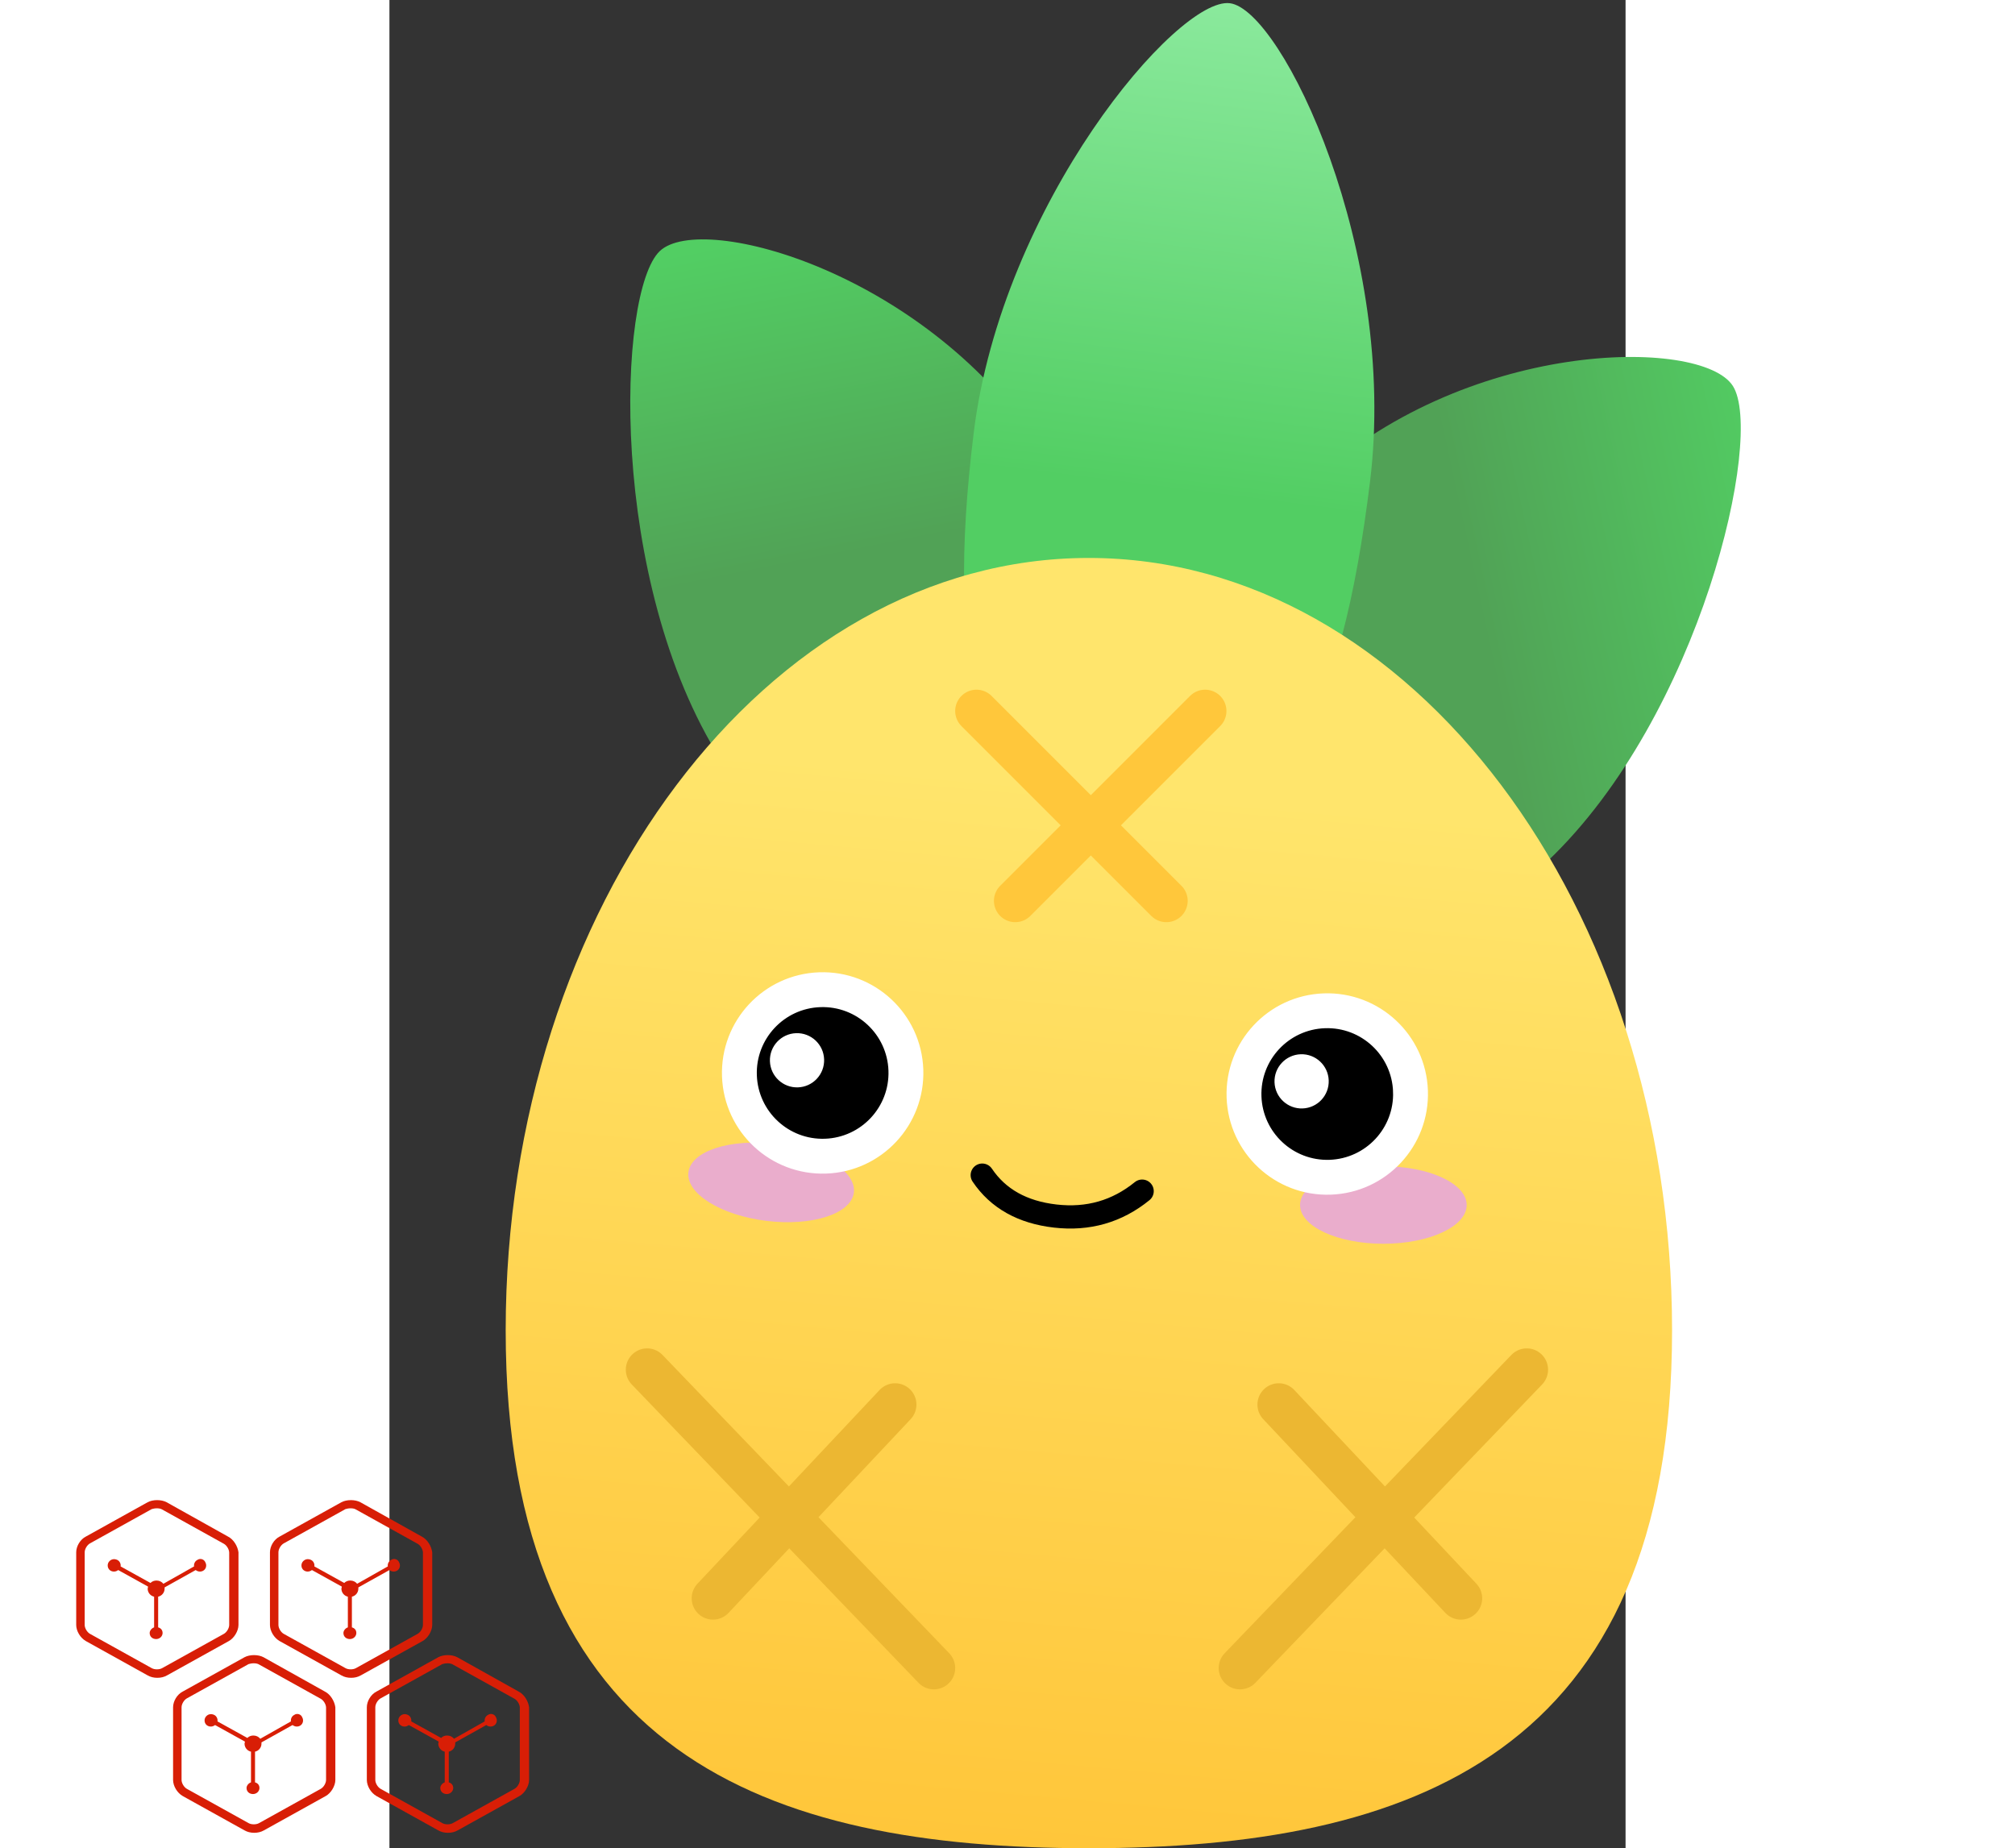 <svg height="477" viewBox="0 0 319 477" width="520" xmlns="http://www.w3.org/2000/svg" xmlns:xlink="http://www.w3.org/1999/xlink">
    <rect x="0" y="0" width="319" height="477" fill="#333333" stroke="none"/>
    <g transform="translate(30, 0)">
        <linearGradient id="a">
            <stop offset="0" stop-color="#52ce63"/>
            <stop offset="1" stop-color="#51a256"/>
        </linearGradient>
        <linearGradient id="b" x1="55.342%" x2="42.817%" xlink:href="#a" y1="0%" y2="42.863%"/>
        <linearGradient id="c" x1="55.349%" x2="42.808%" xlink:href="#a" y1="0%" y2="42.863%"/>
        <linearGradient id="d" x1="50%" x2="50%" y1="0%" y2="58.811%">
            <stop offset="0" stop-color="#8ae99c"/>
            <stop offset="1" stop-color="#52ce63"/>
        </linearGradient>
        <linearGradient id="e" x1="51.378%" x2="44.585%" y1="17.473%" y2="100%">
            <stop offset="0" stop-color="#ffe56c"/>
            <stop offset="1" stop-color="#ffc63a"/>
        </linearGradient>
        <g fill="none" fill-rule="evenodd" transform="translate(-34 -24)">
            <g transform="matrix(.993 .122 -.122 .993 33.922 .977)">
                <path d="m103.951 258.274c44.362-4.361 60.015-40.391 65.353-94.699s-30.932-103.451-46.02-101.968c-15.088 1.483-63.039 58.905-68.377 113.213-5.339 54.308 4.683 87.815 49.044 83.454z" fill="url(#b)" transform="matrix(.707 -.707 .707 .707 -80.496 125.893)"/>
                <path d="m275.877 258.274c44.362 4.361 53.167-29.265 47.829-83.573-5.339-54.308-52.073-111.611-67.161-113.094-15.088-1.483-52.575 47.54-47.236 101.848s22.207 90.458 66.569 94.819z" fill="url(#c)" transform="matrix(.707 .707 -.707 .707 191.403 -141.862)"/>
                <path d="m188.37 216.876c39.942 0 50.953-38.252 50.953-97.899 0-59.647-37.368-118.101-50.953-118.101s-52.047 58.455-52.047 118.101c0 59.647 12.106 97.899 52.047 97.899z" fill="url(#d)"/>
            </g>
            <path d="m184.473 501c83.119 0 150.527-24.145 150.527-133.645s-67.408-199.355-150.527-199.355c-83.119 0-150.473 89.855-150.473 199.355s67.355 133.645 150.473 133.645z" fill="url(#e)"/>
            <ellipse cx="260.5" cy="335" fill="#eaadcc" rx="21.5" ry="10"/><ellipse cx="102.5" cy="329" fill="#eaadcc" rx="21.5" ry="10" transform="matrix(.993 .122 -.122 .993 40.859 -10.039)"/>
            <g transform="matrix(-.999 .035 .035 .999 269.285 271.028)">
                <path d="m73.105 58.273c6.737 4.913 14.313 6.664 22.728 5.253 8.415-1.411 14.505-5.254 18.272-11.528" stroke="#000" stroke-linecap="round" stroke-linejoin="round" stroke-width="6" transform="matrix(1 .017 -.017 1 1.026 -1.625)"/>
                <path d="m154.501 3c-5.938 0-11.313 2.406-15.204 6.297-3.891 3.891-6.297 9.265-6.297 15.203 0 5.938 2.406 11.313 6.297 15.203 3.891 3.891 9.266 6.297 15.204 6.297 5.937 0 11.312-2.406 15.202-6.297 3.89-3.891 6.296-9.266 6.296-15.203 0-5.937-2.406-11.312-6.297-15.203-3.89-3.891-9.265-6.297-15.202-6.297z" fill="#000" />
                <path d="m154 21c0-3.866 3.135-7 6.999-7 3.866 0 7.001 3.134 7.001 7s-3.134 7-7.001 7c-3.864-.001-6.999-3.134-6.999-7z" fill="#fff"/>
                <path d="m24.5 13c-5.938 0-11.312 2.406-15.203 6.297-3.891 3.891-6.297 9.265-6.297 15.203 0 5.938 2.406 11.313 6.297 15.204 3.891 3.891 9.266 6.297 15.203 6.297 5.937 0 11.312-2.406 15.203-6.297 3.891-3.891 6.297-9.266 6.297-15.203 0-5.937-2.406-11.312-6.297-15.202-3.891-3.891-9.266-6.297-15.203-6.297z" fill="#000" />
                <g fill="#fff">
                    <path d="m136 24.499c0 10.219 8.283 18.501 18.501 18.501 10.217 0 18.499-8.282 18.499-18.501 0-10.217-8.282-18.499-18.499-18.499-10.218 0-18.501 8.282-18.501 18.499zm-6 0c0-13.531 10.969-24.499 24.501-24.499 13.531 0 24.499 10.968 24.499 24.499 0 13.532-10.968 24.501-24.499 24.501-13.532 0-24.501-10.968-24.501-24.501z" fill-rule="nonzero" stroke="#fff" stroke-width="3"/>
                    <path d="m6 34.499c0 10.219 8.282 18.501 18.5 18.501 10.217 0 18.5-8.282 18.5-18.501 0-10.217-8.283-18.499-18.5-18.499-10.218 0-18.5 8.282-18.5 18.499zm-6 0c0-13.531 10.968-24.499 24.5-24.499 13.531 0 24.5 10.968 24.5 24.499 0 13.532-10.969 24.501-24.5 24.501-13.532 0-24.5-10.968-24.5-24.501z" fill-rule="nonzero" stroke="#fff" stroke-width="3"/>
                    <path d="m24 31c0-3.866 3.134-7 7-7s7 3.134 7 7-3.134 7-7 7-7-3.134-7-7z"/>
                </g>
            </g>
            <g stroke-linecap="round" stroke-width="11">
                <g stroke="#ecb732">
                    <path d="m70.5 377.5 74 77"/>
                    <path d="m134.5 386.5-47 50"/>
                </g>
                <g stroke="#ecb732" transform="matrix(-1 0 0 1 298 377)">
                    <path d="m.5.5 74 77"/>
                    <path d="m64.5 9.5-47 50"/>
                </g>
                <g stroke="#ffc73b" transform="matrix(0 1 -1 0 215 207)">
                    <path d="m.5.5 49 49"/>
                    <path d="m.5 10.5 49 49" transform="matrix(-1 0 0 1 50 0)"/>
                </g>
            </g>
        </g>
        <g transform="translate(-140, 385)">
            <svg t="1715763727984" 
                x="25" y="0"
                class="icon" viewBox="0 0 1024 1024" version="1.1" 
                xmlns="http://www.w3.org/2000/svg" 
                p-id="735" width="50" height="50">
                <path d="M887.467 236.8L563.2 55.467c-27.733-14.933-72.533-14.933-100.267 0L136.533 236.8C106.667 251.733 85.333 288 85.333 320v384c0 32 21.333 68.267 51.2 85.333l326.4 181.333c14.933 8.533 32 12.8 51.2 12.8s36.267-4.267 51.2-12.8L891.733 789.333c27.733-14.933 51.2-53.333 51.2-85.333V320c-4.267-32-25.6-68.267-55.467-83.2z m6.4 467.2c0 17.067-12.8 38.4-27.733 46.933l-326.4 181.333c-14.933 8.533-40.533 8.533-55.467 0L157.867 750.933c-14.933-8.533-27.733-29.867-27.733-46.933V320c0-17.067 12.8-38.4 27.733-46.933l326.4-181.333c6.4-2.133 17.067-4.267 27.733-4.267s21.333 2.133 27.733 6.4l326.4 181.333c14.933 8.533 27.733 29.867 27.733 46.933V704zM725.333 360.533c-12.8 6.4-19.2 21.333-17.067 34.133l-162.133 91.733c-8.533-10.667-21.333-17.067-36.267-17.067-12.8 0-23.467 4.267-32 12.8L320 394.667c2.133-12.8-4.267-27.733-17.067-34.133-17.067-8.533-36.267-4.267-46.933 12.8-8.533 14.933-4.267 36.267 12.8 44.8 12.8 6.4 27.733 4.267 38.4-4.267l157.867 87.467c0 4.267-2.133 8.533-2.133 10.667 0 21.333 14.933 38.4 34.133 42.667v162.133c-12.8 4.267-23.467 17.067-23.467 29.867 0 19.2 14.933 32 34.133 32 19.2 0 34.133-14.933 34.133-32 0-14.933-8.533-25.6-23.467-29.867V554.667c19.2-4.267 34.133-21.333 34.133-42.667v-6.4l164.267-91.733c10.667 8.533 25.6 10.667 38.4 4.267 17.067-8.533 21.333-29.867 12.8-44.8-6.4-17.067-27.733-23.467-42.667-12.8z" p-id="736" fill="#d81e06" />
            </svg>
            <svg t="1715763727984" 
                x="75" y="0"
                class="icon" viewBox="0 0 1024 1024" version="1.1" 
                xmlns="http://www.w3.org/2000/svg" 
                p-id="735" width="50" height="50">
                <path d="M887.467 236.8L563.2 55.467c-27.733-14.933-72.533-14.933-100.267 0L136.533 236.8C106.667 251.733 85.333 288 85.333 320v384c0 32 21.333 68.267 51.2 85.333l326.4 181.333c14.933 8.533 32 12.8 51.2 12.8s36.267-4.267 51.2-12.8L891.733 789.333c27.733-14.933 51.2-53.333 51.2-85.333V320c-4.267-32-25.6-68.267-55.467-83.2z m6.4 467.2c0 17.067-12.8 38.4-27.733 46.933l-326.4 181.333c-14.933 8.533-40.533 8.533-55.467 0L157.867 750.933c-14.933-8.533-27.733-29.867-27.733-46.933V320c0-17.067 12.8-38.4 27.733-46.933l326.4-181.333c6.4-2.133 17.067-4.267 27.733-4.267s21.333 2.133 27.733 6.4l326.4 181.333c14.933 8.533 27.733 29.867 27.733 46.933V704zM725.333 360.533c-12.8 6.4-19.2 21.333-17.067 34.133l-162.133 91.733c-8.533-10.667-21.333-17.067-36.267-17.067-12.8 0-23.467 4.267-32 12.8L320 394.667c2.133-12.8-4.267-27.733-17.067-34.133-17.067-8.533-36.267-4.267-46.933 12.8-8.533 14.933-4.267 36.267 12.8 44.8 12.8 6.4 27.733 4.267 38.4-4.267l157.867 87.467c0 4.267-2.133 8.533-2.133 10.667 0 21.333 14.933 38.4 34.133 42.667v162.133c-12.8 4.267-23.467 17.067-23.467 29.867 0 19.2 14.933 32 34.133 32 19.2 0 34.133-14.933 34.133-32 0-14.933-8.533-25.6-23.467-29.867V554.667c19.2-4.267 34.133-21.333 34.133-42.667v-6.4l164.267-91.733c10.667 8.533 25.6 10.667 38.4 4.267 17.067-8.533 21.333-29.867 12.8-44.8-6.4-17.067-27.733-23.467-42.667-12.8z" p-id="736" fill="#d81e06" />
            </svg>
            <svg t="1715763727984" 
                x="50" y="40"
                class="icon" viewBox="0 0 1024 1024" version="1.1" 
                xmlns="http://www.w3.org/2000/svg" 
                p-id="735" width="50" height="50">
                <path d="M887.467 236.8L563.2 55.467c-27.733-14.933-72.533-14.933-100.267 0L136.533 236.8C106.667 251.733 85.333 288 85.333 320v384c0 32 21.333 68.267 51.2 85.333l326.4 181.333c14.933 8.533 32 12.8 51.2 12.8s36.267-4.267 51.2-12.8L891.733 789.333c27.733-14.933 51.2-53.333 51.2-85.333V320c-4.267-32-25.6-68.267-55.467-83.2z m6.4 467.2c0 17.067-12.8 38.4-27.733 46.933l-326.4 181.333c-14.933 8.533-40.533 8.533-55.467 0L157.867 750.933c-14.933-8.533-27.733-29.867-27.733-46.933V320c0-17.067 12.8-38.4 27.733-46.933l326.4-181.333c6.4-2.133 17.067-4.267 27.733-4.267s21.333 2.133 27.733 6.4l326.4 181.333c14.933 8.533 27.733 29.867 27.733 46.933V704zM725.333 360.533c-12.8 6.4-19.2 21.333-17.067 34.133l-162.133 91.733c-8.533-10.667-21.333-17.067-36.267-17.067-12.8 0-23.467 4.267-32 12.8L320 394.667c2.133-12.8-4.267-27.733-17.067-34.133-17.067-8.533-36.267-4.267-46.933 12.8-8.533 14.933-4.267 36.267 12.8 44.8 12.8 6.4 27.733 4.267 38.4-4.267l157.867 87.467c0 4.267-2.133 8.533-2.133 10.667 0 21.333 14.933 38.4 34.133 42.667v162.133c-12.8 4.267-23.467 17.067-23.467 29.867 0 19.2 14.933 32 34.133 32 19.2 0 34.133-14.933 34.133-32 0-14.933-8.533-25.6-23.467-29.867V554.667c19.2-4.267 34.133-21.333 34.133-42.667v-6.4l164.267-91.733c10.667 8.533 25.6 10.667 38.4 4.267 17.067-8.533 21.333-29.867 12.8-44.8-6.4-17.067-27.733-23.467-42.667-12.8z" p-id="736" fill="#d81e06" />
            </svg>
            <svg t="1715763727984" 
                x="100" y="40"
                class="icon" viewBox="0 0 1024 1024" version="1.1" 
                xmlns="http://www.w3.org/2000/svg" 
                p-id="735" width="50" height="50">
                <path d="M887.467 236.8L563.2 55.467c-27.733-14.933-72.533-14.933-100.267 0L136.533 236.8C106.667 251.733 85.333 288 85.333 320v384c0 32 21.333 68.267 51.2 85.333l326.4 181.333c14.933 8.533 32 12.8 51.2 12.8s36.267-4.267 51.2-12.8L891.733 789.333c27.733-14.933 51.2-53.333 51.2-85.333V320c-4.267-32-25.6-68.267-55.467-83.2z m6.4 467.2c0 17.067-12.8 38.4-27.733 46.933l-326.4 181.333c-14.933 8.533-40.533 8.533-55.467 0L157.867 750.933c-14.933-8.533-27.733-29.867-27.733-46.933V320c0-17.067 12.8-38.4 27.733-46.933l326.4-181.333c6.4-2.133 17.067-4.267 27.733-4.267s21.333 2.133 27.733 6.4l326.4 181.333c14.933 8.533 27.733 29.867 27.733 46.933V704zM725.333 360.533c-12.8 6.4-19.2 21.333-17.067 34.133l-162.133 91.733c-8.533-10.667-21.333-17.067-36.267-17.067-12.8 0-23.467 4.267-32 12.8L320 394.667c2.133-12.8-4.267-27.733-17.067-34.133-17.067-8.533-36.267-4.267-46.933 12.8-8.533 14.933-4.267 36.267 12.8 44.8 12.8 6.4 27.733 4.267 38.4-4.267l157.867 87.467c0 4.267-2.133 8.533-2.133 10.667 0 21.333 14.933 38.4 34.133 42.667v162.133c-12.8 4.267-23.467 17.067-23.467 29.867 0 19.2 14.933 32 34.133 32 19.2 0 34.133-14.933 34.133-32 0-14.933-8.533-25.6-23.467-29.867V554.667c19.2-4.267 34.133-21.333 34.133-42.667v-6.4l164.267-91.733c10.667 8.533 25.6 10.667 38.4 4.267 17.067-8.533 21.333-29.867 12.8-44.8-6.4-17.067-27.733-23.467-42.667-12.8z" p-id="736" fill="#d81e06" />
            </svg>
        </g>
    </g>
</svg>
